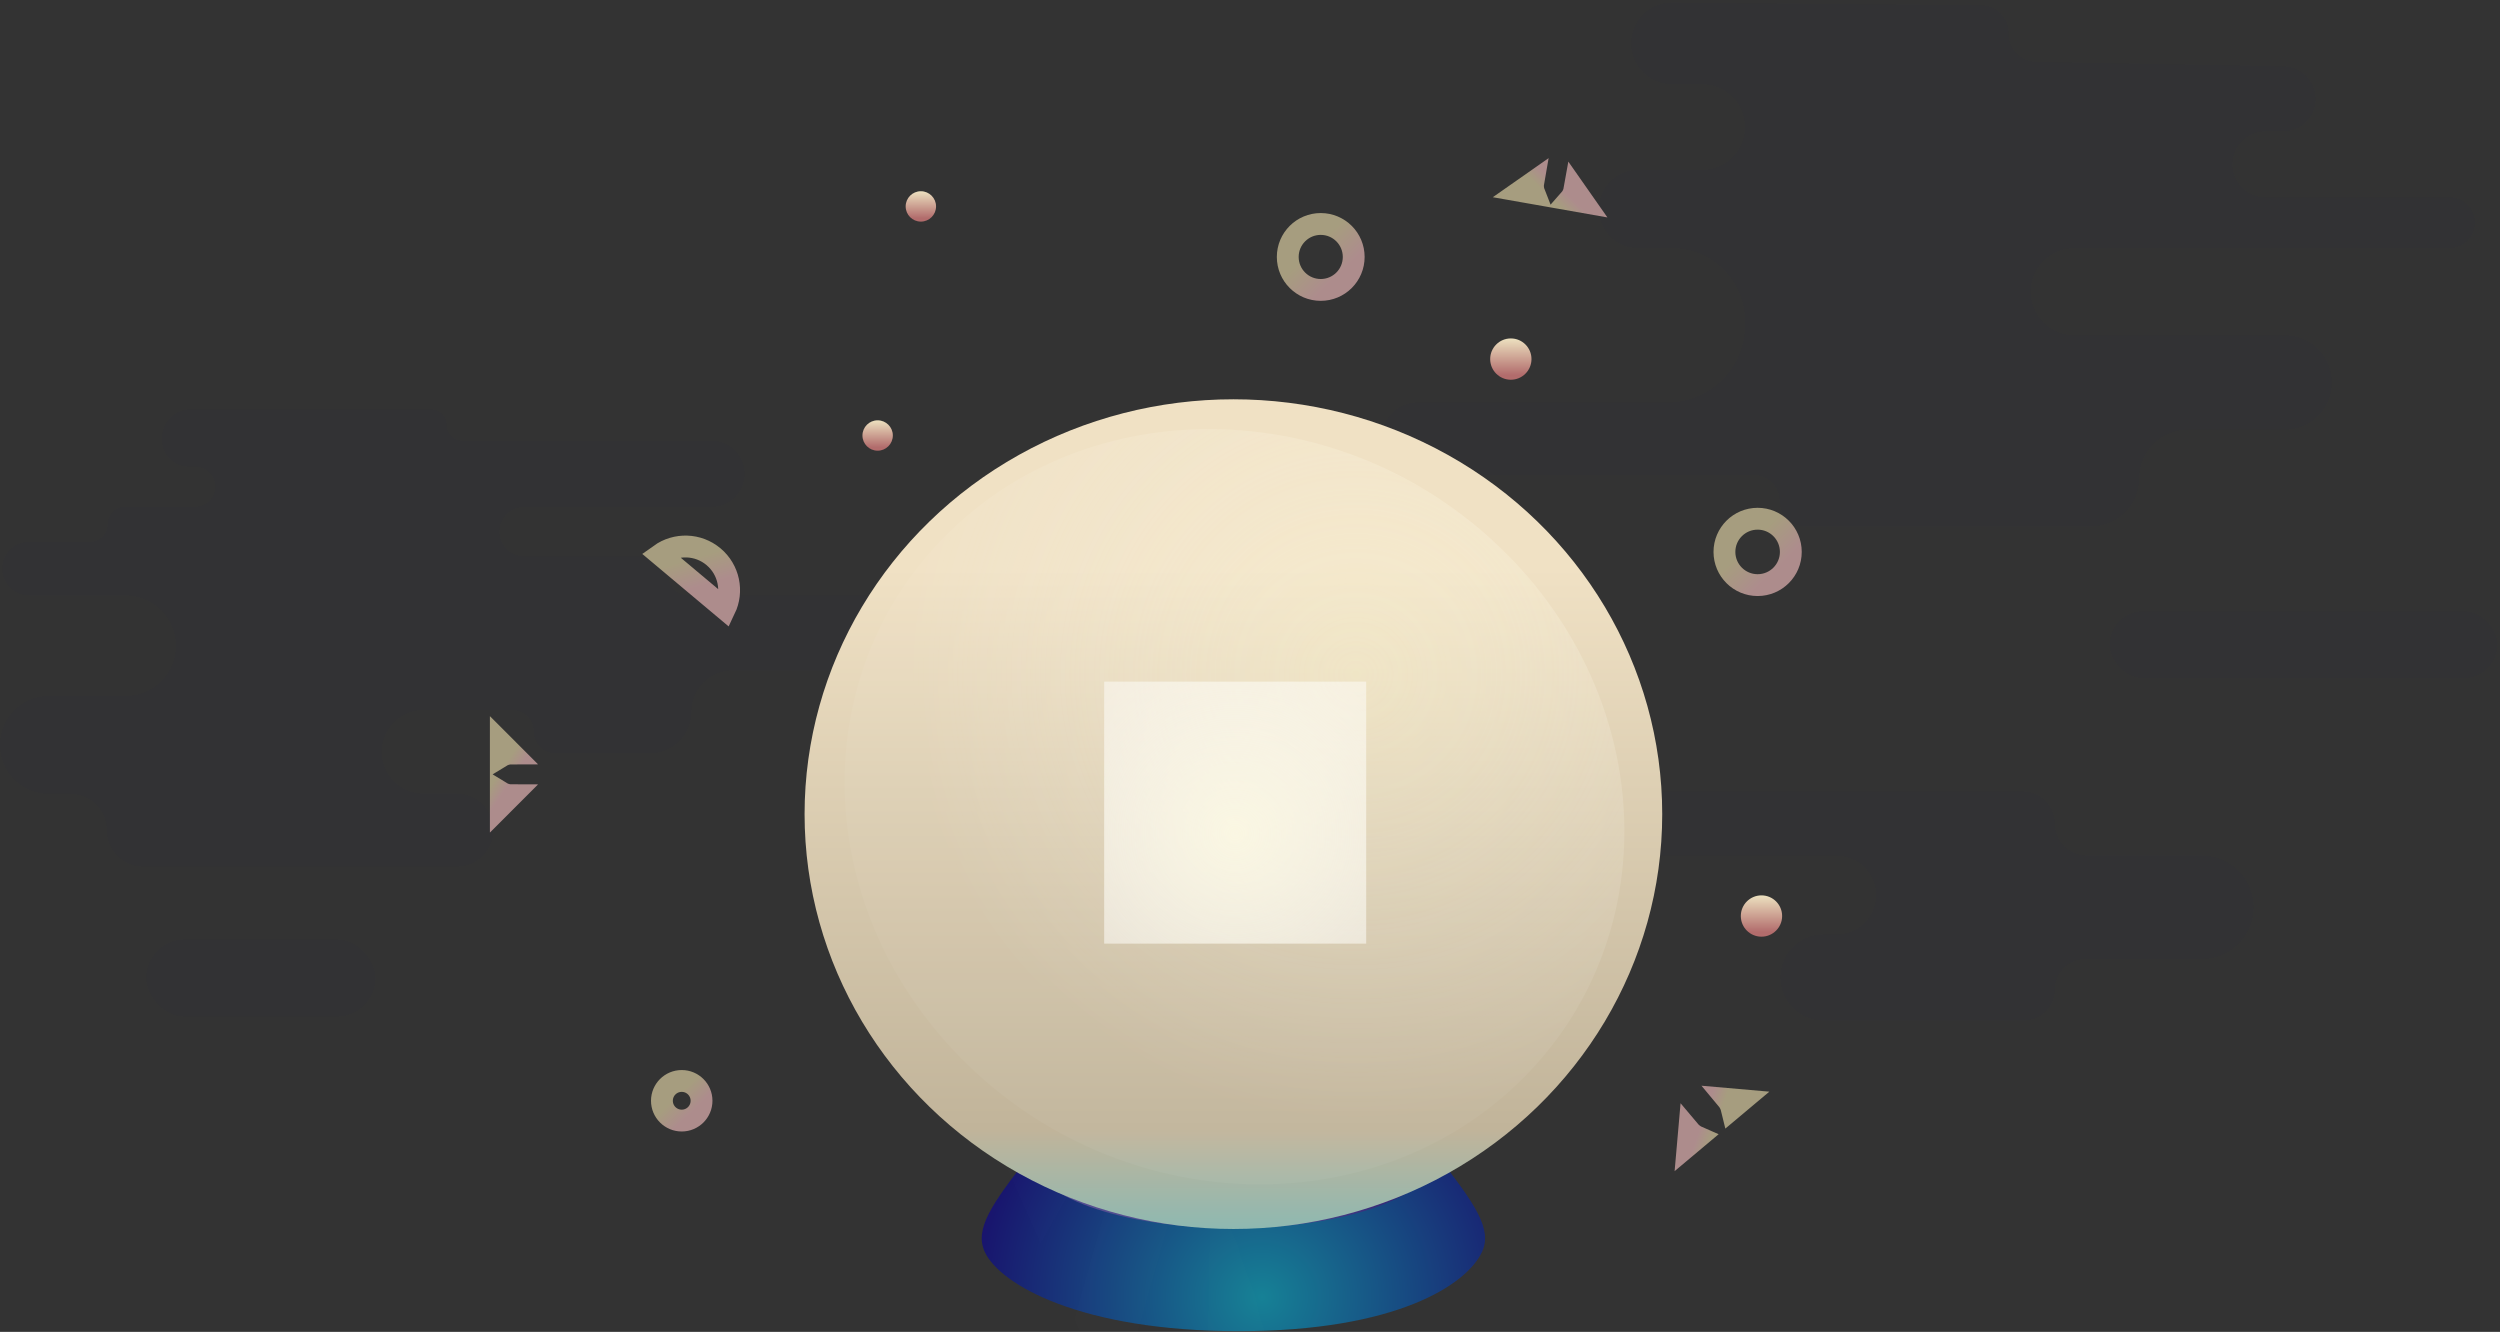 <svg xmlns="http://www.w3.org/2000/svg" xmlns:xlink="http://www.w3.org/1999/xlink" width="458" height="244" version="1.1" viewBox="0 0 458 244"><rect x="0" y="0" width="458" height="244" fill="#333333" stroke="none"/><defs><radialGradient id="radialGradient-1" cx="55.477%" cy="81.026%" r="184.537%" fx="55.477%" fy="81.026%" gradientTransform="translate(0.555,0.81),scale(0.355,1),rotate(-11.496),translate(-0.555,-0.81)"><stop offset="0%" stop-color="#168196"/><stop offset="100%" stop-color="#190066"/></radialGradient><path id="path-2" d="M83.955,0.987 C91.563,10.595 94.516,15.081 92.585,19.213 C89.808,25.155 76.976,33.7 48.021,33.7 C19.065,33.7 4.296,25.155 1.519,19.213 C-0.412,15.081 2.541,10.595 10.149,0.987 L83.955,0.987 Z"/><linearGradient id="linearGradient-4" x1="55.477%" x2="119.628%" y1="53.992%" y2="49.26%"><stop offset="0%" stop-color="#544D91"/><stop offset="100%" stop-color="#13025A"/></linearGradient><linearGradient id="linearGradient-5" x1="55.477%" x2="119.628%" y1="53.311%" y2="49.386%"><stop offset="0%" stop-color="#13025A"/><stop offset="100%" stop-color="#544D91"/></linearGradient><linearGradient id="linearGradient-6" x1="32.046%" x2="153.76%" y1="45.452%" y2="45.452%"><stop offset="0%" stop-color="#587EFF"/><stop offset="100%" stop-color="#A759DD"/></linearGradient><linearGradient id="linearGradient-7" x1="32.046%" x2="68.869%" y1="45.452%" y2="83.199%"><stop offset="0%" stop-color="#E5D6A8"/><stop offset="100%" stop-color="#EFBDBD"/></linearGradient><linearGradient id="linearGradient-8" x1="50%" x2="50%" y1="0%" y2="88.511%"><stop offset="0%" stop-color="#F6EAC7"/><stop offset="100%" stop-color="#B86F6F"/></linearGradient><linearGradient id="linearGradient-9" x1="32.046%" x2="68.869%" y1="48.863%" y2="58.3%"><stop offset="0%" stop-color="#E5D6A8"/><stop offset="100%" stop-color="#EFBDBD"/></linearGradient><linearGradient id="linearGradient-10" x1="32.046%" x2="68.869%" y1="48.863%" y2="58.3%"><stop offset="0%" stop-color="#E5D6A8"/><stop offset="100%" stop-color="#EFBDBD"/></linearGradient><linearGradient id="linearGradient-11" x1="32.046%" x2="68.869%" y1="48.863%" y2="58.3%"><stop offset="0%" stop-color="#E5D6A8"/><stop offset="100%" stop-color="#EFBDBD"/></linearGradient><linearGradient id="linearGradient-12" x1="50%" x2="50%" y1="20.229%" y2="124.857%"><stop offset="0%" stop-color="#F0E1C4"/><stop offset="64.773%" stop-color="#C1B49A"/><stop offset="100%" stop-color="#24C1E0"/></linearGradient><ellipse id="path-13" cx="78.959" cy="76.151" rx="78.56" ry="76"/><radialGradient id="radialGradient-15" cx="64.178%" cy="34.22%" r="53.574%" fx="64.178%" fy="34.22%" gradientTransform="translate(0.642,0.342),scale(0.969,1),rotate(44.796),translate(-0.642,-0.342)"><stop offset="0%" stop-color="#FFFBD8" stop-opacity=".467"/><stop offset="100%" stop-color="#FFF" stop-opacity=".052"/></radialGradient><radialGradient id="radialGradient-16" cx="50%" cy="58.056%" r="75.276%" fx="50%" fy="58.056%"><stop offset="0%" stop-color="#FFFDEA" stop-opacity=".836"/><stop offset="100%" stop-color="#FFF" stop-opacity=".475"/></radialGradient></defs><g id="Symbols" fill="none" fill-rule="evenodd" stroke="none" stroke-width="1"><g id="square/together" transform="translate(14, -109)"><path id="Path-5" fill="#190066" d="M20.914,184 L64.951,184 C66.538,184 67.826,185.287 67.826,186.875 L67.826,186.875 C67.826,188.463 69.113,189.75 70.701,189.75 L116.356,189.75 C119.697,189.75 122.406,192.459 122.406,195.8 L122.406,195.8 C122.406,199.141 119.697,201.85 116.356,201.85 L82.017,201.85 C79.509,201.85 77.475,203.883 77.475,206.392 L77.475,206.392 C77.475,208.901 79.509,210.934 82.017,210.934 L104.866,210.934 C106.831,210.934 108.424,212.528 108.424,214.493 L108.424,214.493 C108.424,216.459 110.018,218.052 111.983,218.052 L153.528,218.052 C157.321,218.052 160.396,221.127 160.396,224.92 L160.396,224.92 C160.396,228.713 157.321,231.788 153.528,231.788 L120.25,231.788 C116.052,231.788 112.649,235.191 112.649,239.389 L112.649,239.389 C112.649,243.587 109.246,246.991 105.047,246.991 L87.771,246.991 C85.576,246.991 83.797,245.211 83.797,243.016 L83.797,243.016 C83.797,240.821 82.017,239.041 79.822,239.041 L63.608,239.041 C59.362,239.041 55.921,242.483 55.921,246.729 L55.921,246.729 C55.921,250.974 59.362,254.416 63.608,254.416 L69.702,254.416 C73.384,254.416 76.368,257.4 76.368,261.082 L76.368,261.082 C76.368,264.764 73.384,267.749 69.702,267.749 L12.253,267.749 C8.571,267.749 5.586,264.764 5.586,261.082 L5.586,261.082 C5.586,257.4 2.602,254.416 -1.08,254.416 L-5.047,254.416 C-9.992,254.416 -14,250.407 -14,245.463 L-14,245.463 C-14,240.518 -9.992,236.509 -5.047,236.509 L9.07,236.509 C14.14,236.509 18.25,232.399 18.25,227.329 C18.25,227.313 18.25,227.297 18.25,227.281 L18.25,227.281 C18.223,222.176 14.077,218.052 8.972,218.052 L-8.701,218.052 C-11.4,218.052 -13.588,215.864 -13.588,213.165 L-13.588,213.165 C-13.588,210.466 -11.4,208.278 -8.701,208.278 L2.526,208.278 C4.301,208.278 5.74,206.839 5.74,205.064 L5.74,205.064 C5.74,203.289 7.179,201.85 8.955,201.85 L21.767,201.85 C23.807,201.85 25.461,200.196 25.461,198.155 L25.461,198.155 C25.461,196.115 23.807,194.461 21.767,194.461 L20.572,194.461 C17.872,194.461 15.683,192.272 15.683,189.572 L15.683,189.23 C15.683,186.342 18.025,184 20.914,184 Z" opacity=".024"/><path id="Path-10" fill="#190066" d="M316.747,109.492 L369.035,109.492 C373.93,109.492 377.897,113.46 377.897,118.354 L377.897,118.354 C377.897,123.249 381.865,127.216 386.76,127.216 L404.557,127.216 C409.325,127.216 413.19,131.082 413.19,135.85 L413.19,135.85 C413.19,140.618 409.325,144.484 404.557,144.484 L366.013,144.484 C361.593,144.484 358.01,148.067 358.01,152.487 L358.01,152.487 C358.01,156.907 361.593,160.49 366.013,160.49 L434.751,160.49 C437.314,160.49 439.392,162.568 439.392,165.131 L439.392,165.131 C439.392,167.695 437.314,169.773 434.751,169.773 L401.015,169.773 C397.669,169.773 394.958,172.484 394.958,175.83 L394.958,175.83 C394.958,179.175 397.669,181.887 401.015,181.887 L404.32,181.887 C407.57,181.887 410.204,184.521 410.204,187.771 L410.204,187.771 C410.204,191.038 407.587,193.703 404.321,193.762 L359.02,194.578 C356.187,194.629 353.928,196.959 353.964,199.793 L353.964,199.793 C353.999,202.609 351.745,204.921 348.929,204.957 C348.921,204.957 348.914,204.957 348.906,204.957 L292.329,205.431 C288.225,205.465 284.871,202.167 284.837,198.064 C284.837,198.043 284.836,198.022 284.836,198.001 L284.836,198.001 C284.836,193.863 288.191,190.509 292.329,190.509 L297.847,190.509 C302.188,190.509 305.707,186.99 305.707,182.649 L305.707,182.649 C305.707,178.308 302.188,174.788 297.847,174.788 L286.08,174.788 C282.131,174.788 278.931,171.588 278.931,167.639 L278.931,167.639 C278.931,163.691 282.131,160.49 286.08,160.49 L292.319,160.49 C299.713,160.49 305.707,154.496 305.707,147.102 L305.707,146.342 C305.707,138.527 299.373,132.193 291.558,132.193 L245.747,132.193 C242.082,132.193 239.111,129.222 239.111,125.557 L239.111,125.557 C239.111,121.892 242.082,118.921 245.747,118.921 L307.319,118.921 C309.922,118.921 312.033,116.81 312.033,114.206 L312.033,114.206 C312.033,111.603 314.144,109.492 316.747,109.492 Z" opacity=".024" transform="translate(339.252, 157.462) scale(1, -1) translate(-339.252, -157.462)"/><path id="Path-8" fill="#190066" d="M285.941,284.175 L322.499,284.175 C326.49,284.175 329.726,280.94 329.726,276.949 L329.726,276.949 C329.726,272.957 326.49,269.722 322.499,269.722 L320.046,269.722 C315.704,269.722 312.185,266.203 312.185,261.861 L312.185,261.861 C312.185,257.52 315.704,254 320.046,254 L356.793,254 C359.903,254 362.425,256.521 362.425,259.631 L362.425,259.631 C362.425,262.742 364.946,265.263 368.056,265.263 L389.389,265.263 C394.612,265.263 398.845,269.497 398.845,274.719 L398.845,274.719 C398.845,279.941 394.612,284.175 389.389,284.175 L368.304,284.175 C365.057,284.175 362.425,286.807 362.425,290.054 L362.425,290.054 C362.425,293.301 359.792,295.933 356.545,295.933 L285.819,295.933 C282.605,295.933 280,293.328 280,290.115 C280,290.095 280,290.074 280,290.054 L280,290.054 C280.034,286.797 282.684,284.175 285.941,284.175 Z" opacity=".024" transform="translate(339.423, 274.967) scale(1, -1) translate(-339.423, -274.967)"/><rect id="Rectangle" width="41.966" height="14.113" x="12.799" y="281.118" fill="#190066" opacity=".024" rx="7.056"/><rect id="Rectangle" width="71" height="12.2" x="372.5" y="221" fill="#190066" opacity=".024" rx="6.1"/><g id="Group" transform="translate(73, 89)"><g id="Group-5" transform="translate(91.907, 230.168)"><mask id="mask-3" fill="#fff"><use xlink:href="#path-2"/></mask><use id="Path" fill="url(#radialGradient-1)" fill-rule="nonzero" xlink:href="#path-2"/><path id="Fill-3" fill="#FFF" fill-rule="nonzero" d="M-4,77.841 L54.56,77.841 L54.56,66.13 L-4,66.13 L-4,77.841 Z M48.485,-30 L39.087,-23.011 L74.037,23.977 L83.434,16.987 L48.485,-30 Z M19.436,-2.298 L64.435,35.177 L71.93,26.177 L26.931,-11.298 L19.436,-2.298 Z M4.746,23.745 L57.832,48.468 L62.776,37.851 L9.691,13.127 L4.746,23.745 Z M-2.836,51.185 L54.472,63.23 L56.881,51.768 L-0.427,39.723 L-2.836,51.185 L-2.836,51.185 Z" mask="url(#mask-3)" opacity=".071" transform="translate(39.717, 23.921) rotate(-114) translate(-39.717, -23.921)"/></g><ellipse id="Oval" cx="138.959" cy="231.676" fill="url(#linearGradient-4)" fill-rule="nonzero" rx="37.149" ry="13.325"/><ellipse id="Oval" cx="138.959" cy="231.676" fill="url(#linearGradient-5)" fill-rule="nonzero" rx="33.846" ry="11.056"/><path id="Path-6" fill="url(#linearGradient-6)" d="M87.317,157.415 C85.055,151.387 78.711,167.403 78.711,178.498 C78.711,189.593 85.217,206.572 87.317,201.427 C89.418,196.282 89.58,163.443 87.317,157.415 Z" opacity=".16" transform="translate(83.832, 179.237) rotate(-14) translate(-83.832, -179.237)"/><circle id="Oval" cx="234.997" cy="121.112" r="6.081" stroke="url(#linearGradient-7)" stroke-width="4" opacity=".648"/><circle id="Oval" cx="154.958" cy="67.073" r="6.042" stroke="url(#linearGradient-7)" stroke-width="4" opacity=".648"/><circle id="Oval" cx="37.893" cy="221.66" r="3.629" stroke="url(#linearGradient-7)" stroke-width="4" opacity=".648"/><circle id="Oval" cx="189.784" cy="85.784" r="3.784" fill="url(#linearGradient-8)" fill-rule="nonzero" opacity=".95"/><circle id="Oval" cx="81.701" cy="57.816" r="2.784" fill="url(#linearGradient-8)" fill-rule="nonzero" opacity=".95"/><circle id="Oval" cx="73.784" cy="99.784" r="2.784" fill="url(#linearGradient-8)" fill-rule="nonzero" opacity=".95"/><circle id="Oval" cx="235.701" cy="187.816" r="3.784" fill="url(#linearGradient-8)" fill-rule="nonzero" opacity=".95"/><path id="Oval" stroke="url(#linearGradient-9)" stroke-width="4" d="M49.539,127.29 C48.651,123.839 45.518,121.29 41.791,121.29 C38.063,121.29 34.931,123.839 34.043,127.29 L49.539,127.29 Z" opacity=".648" transform="translate(41.791, 124.29) rotate(40) translate(-41.791, -124.29)"/><path id="Oval" stroke="url(#linearGradient-10)" stroke-width="4" d="M223.953,227.949 L221.485,227.949 L223.485,229.949 C223.485,229.23 223.653,228.551 223.953,227.949 Z M232.016,227.949 C232.316,228.551 232.484,229.23 232.484,229.949 L234.484,227.949 L232.016,227.949 Z" opacity=".648" transform="translate(227.985, 226.699) rotate(140) translate(-227.985, -226.699)"/><path id="Oval" stroke="url(#linearGradient-11)" stroke-width="4" d="M0.563,162.781 L-2,162.781 L0,164.781 C0,164.048 0.206,163.363 0.563,162.781 Z M7.103,162.781 C7.46,163.363 7.666,164.048 7.666,164.781 L9.666,162.781 L7.103,162.781 Z" opacity=".648" transform="translate(3.833, 161.864) scale(-1, 1) rotate(90) translate(-3.833, -161.864)"/><path id="Oval" stroke="url(#linearGradient-11)" stroke-width="4" d="M193.897,57.833 L191.334,57.833 L193.334,59.833 C193.334,59.1 193.54,58.415 193.897,57.833 Z M200.437,57.833 C200.794,58.415 201,59.1 201,59.833 L203,57.833 L200.437,57.833 Z" opacity=".648" transform="translate(197.167, 56.916) scale(-1, 1) rotate(170) translate(-197.167, -56.916)"/></g><g id="Group-4" transform="translate(133, 182)"><mask id="mask-14" fill="#fff"><use xlink:href="#path-13"/></mask><use id="Oval" fill="url(#linearGradient-12)" fill-rule="nonzero" opacity=".95" xlink:href="#path-13"/><path id="Oval" fill="url(#radialGradient-15)" fill-rule="nonzero" d="M131.276,125.273 C158.255,99.142 156.792,55.358 128.009,27.479 C99.225,-0.399 54.021,-1.816 27.042,24.315 C0.063,50.446 1.525,94.229 30.309,122.108 C59.093,149.987 104.297,151.403 131.276,125.273 Z" mask="url(#mask-14)" opacity=".867"/></g><rect id="Rectangle" width="48" height="48" x="188.286" y="233.872" fill="url(#radialGradient-16)" fill-rule="nonzero"/></g></g></svg>